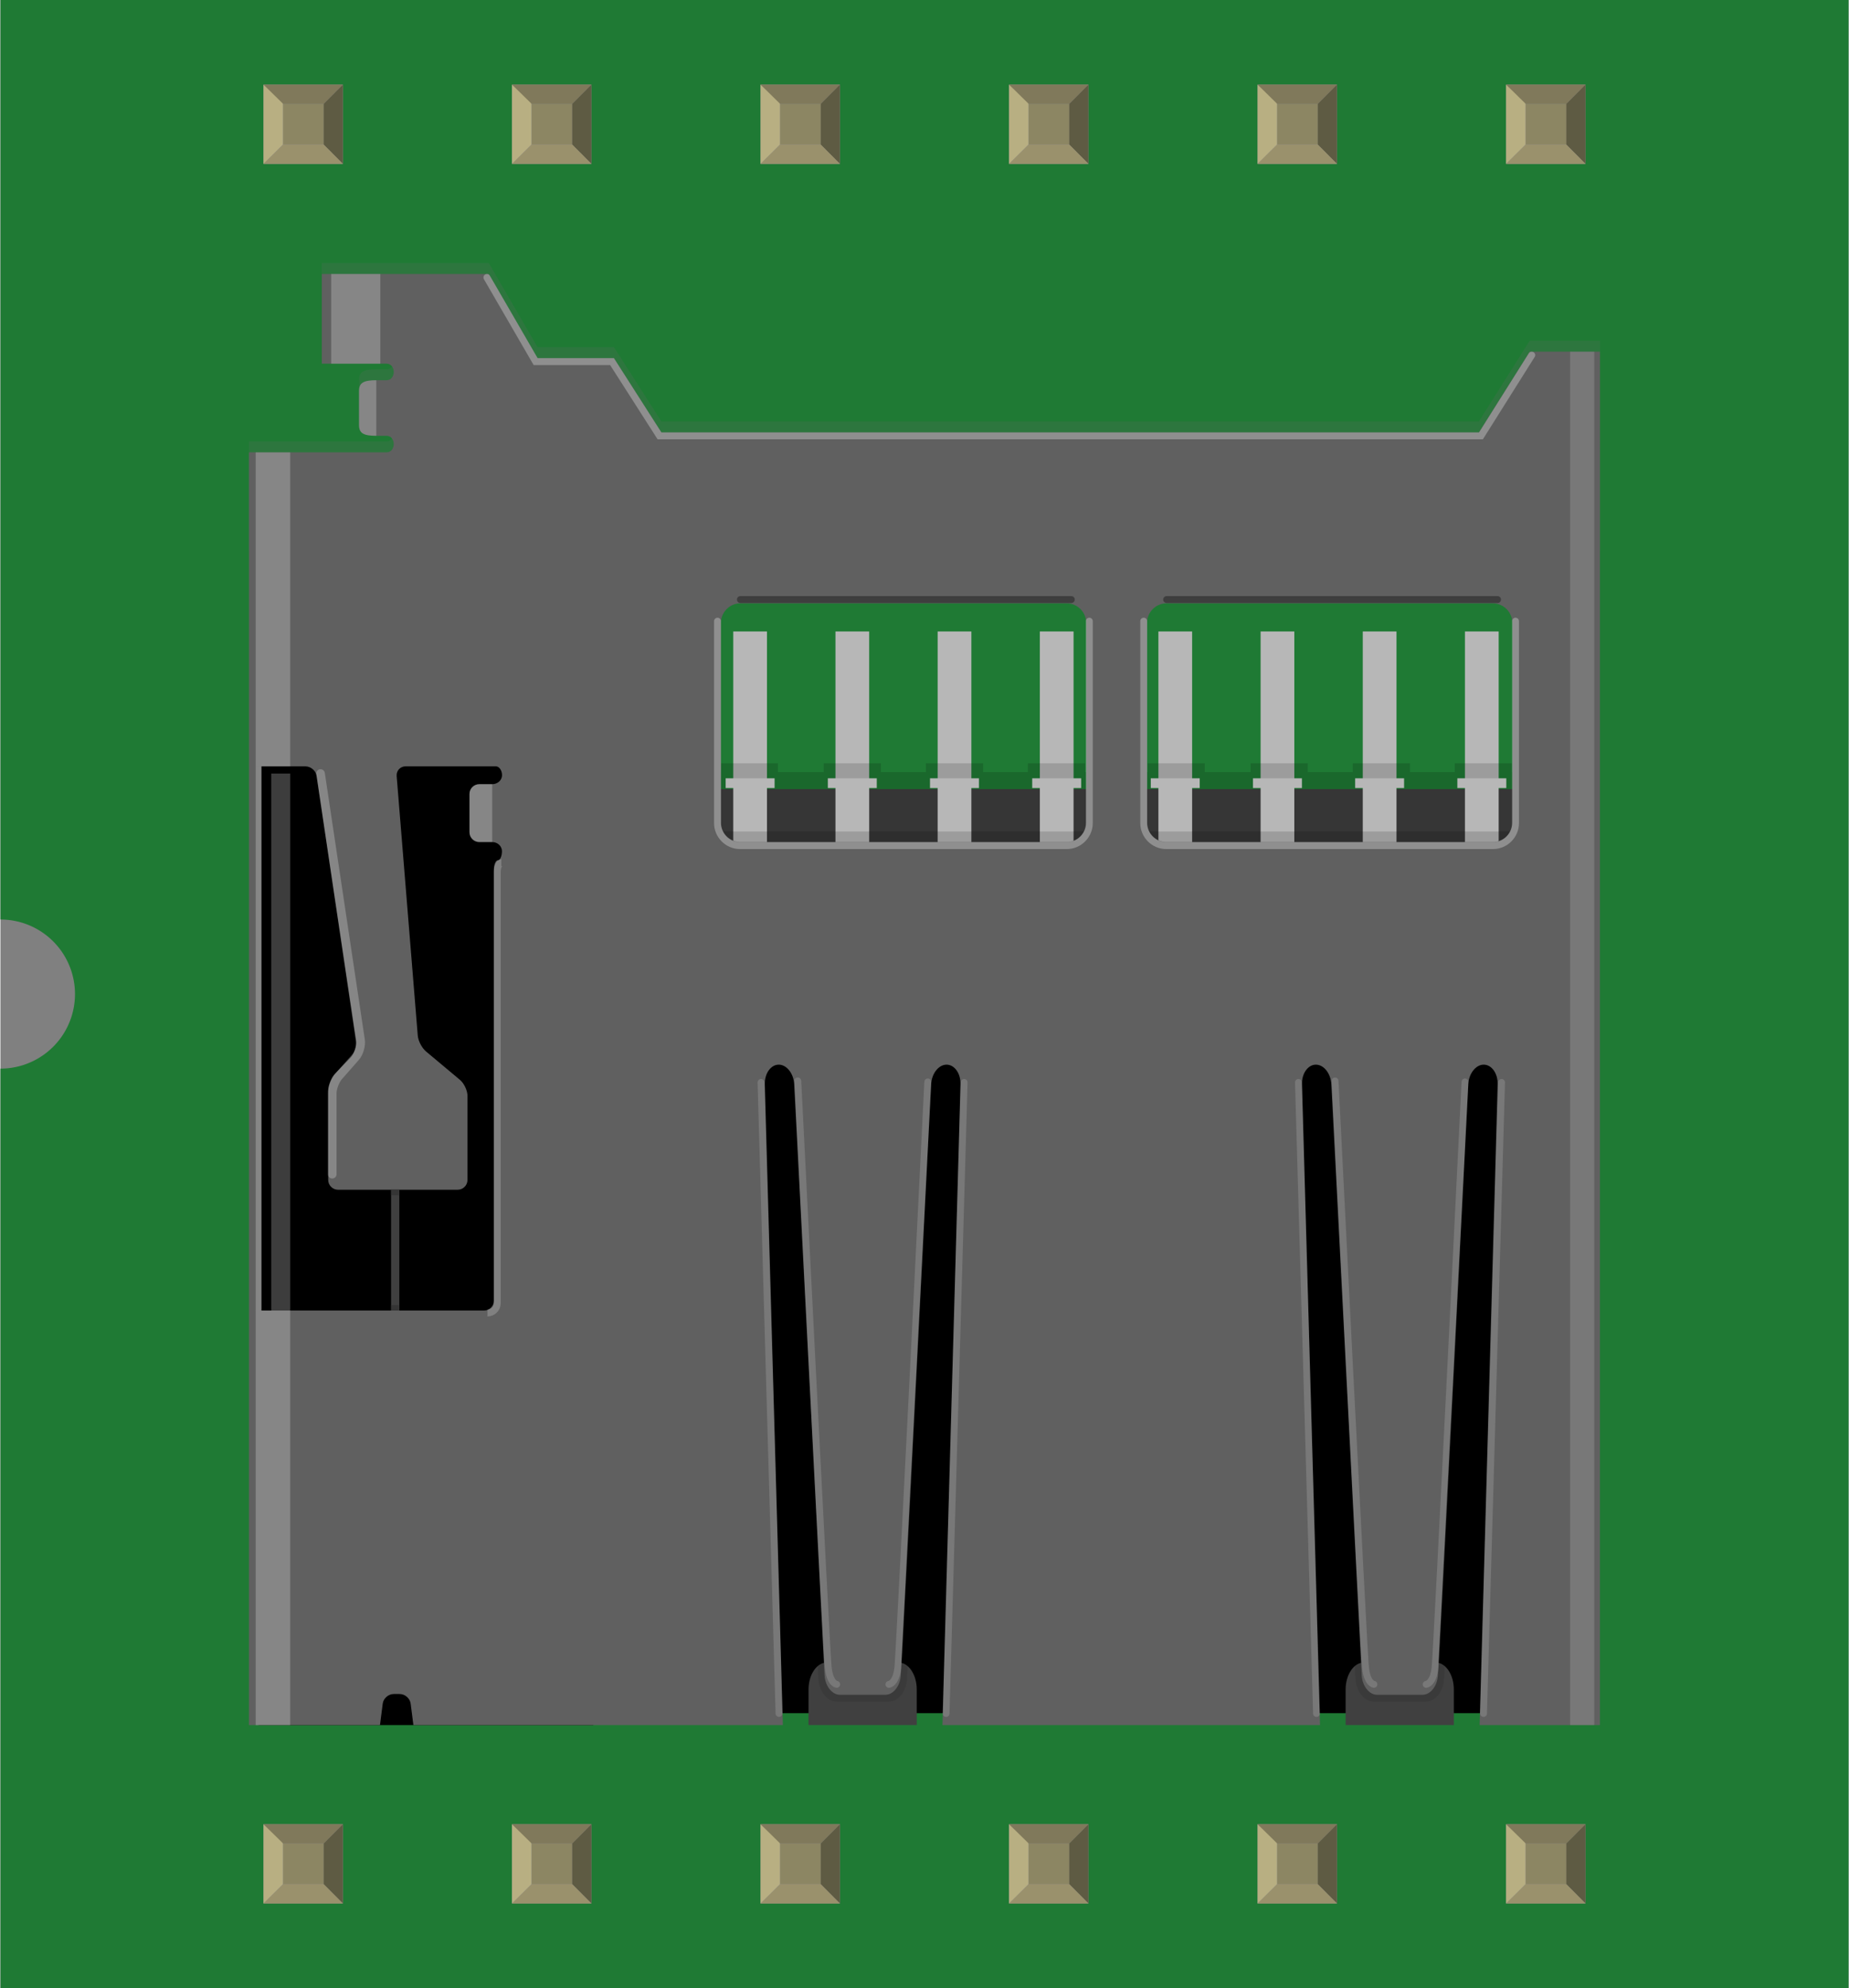<?xml version='1.0' encoding='UTF-8' standalone='no'?>
<!-- Created with Fritzing (http://www.fritzing.org/) -->
<svg xmlns="http://www.w3.org/2000/svg" width="0.744in" x="0in" version="1.2" y="0in"  height="0.8in" viewBox="0 0 743.653 800" baseProfile="tiny" xmlns:svg="http://www.w3.org/2000/svg">
 <rect x="0" y="0" width="743.653" height="800" fill="#808080" stroke="none"/>
 <desc>Fritzing breadboard generated by brd2svg</desc>
 <g id="breadboard">
  <g id="icon">
   <path fill="#1F7A34" stroke="none" stroke-width="0" d="M0,0L0,370A30,30 0 0 1 0,430L0,800L743.653,800L743.653,0L0,0z"/>
   <g transform="translate(100,105.85)">
    <rect width="134.708" x="3.861" y="184.957" height="403.343" stroke-width="0"/>
    <rect width="327.625" x="188.542" y="296.358" height="287.15" stroke-width="0"/>
    <path fill="#404040" stroke-width="0" d="M225.167,588.3l0,-14.347c0,-5.958,3.319,-10.847,7.361,-10.847l28.833,0c4.056,0,7.347,4.903,7.347,10.847l0,14.347"/>
    <path opacity="0.1" stroke-width="0" d="M266.236,541.217l-1.458,28.5c-0.264,5.014,-3.486,9.125,-7.194,9.125s-17.528,0,-21.222,0s-6.931,-4.111,-7.208,-9.125l-1.542,-30.014"/>
    <path fill="#404040" stroke-width="0" d="M441.278,588.3l0,-14.347c0,-5.958,3.319,-10.847,7.361,-10.847l28.833,0c4.056,0,7.347,4.903,7.347,10.847l0,14.347"/>
    <path opacity="0.1" stroke-width="0" d="M482.347,541.217l-1.458,28.5c-0.264,5.014,-3.486,9.125,-7.194,9.125s-17.528,0,-21.222,0s-6.931,-4.111,-7.208,-9.125l-1.542,-30.014"/>
    <rect width="341.139" x="175.042" y="211.679" fill="#404040" height="48.93" stroke-width="0"/>
    <g stroke-width="0">
     <g stroke-width="0">
      <rect width="13.569" x="318.236" y="148.249" fill="#B7B7B7" height="59.805" stroke-width="0"/>
      <rect width="13.569" x="277.111" y="148.249" fill="#B7B7B7" height="59.805" stroke-width="0"/>
      <rect width="13.569" x="236" y="148.249" fill="#B7B7B7" height="59.805" stroke-width="0"/>
      <rect width="13.569" x="194.875" y="148.249" fill="#B7B7B7" height="59.805" stroke-width="0"/>
     </g>
    </g>
    <g stroke-width="0">
     <g stroke-width="0">
      <rect width="13.569" x="489.292" y="148.249" fill="#B7B7B7" height="59.805" stroke-width="0"/>
      <rect width="13.569" x="448.18" y="148.249" fill="#B7B7B7" height="59.805" stroke-width="0"/>
      <rect width="13.569" x="407.069" y="148.249" fill="#B7B7B7" height="59.805" stroke-width="0"/>
      <rect width="13.569" x="365.944" y="148.249" fill="#B7B7B7" height="59.805" stroke-width="0"/>
     </g>
    </g>
    <g opacity="0.15" stroke-width="0">
     <polygon points="336.444,204.845,336.444,201.29,313.431,201.29,313.431,204.845,295.403,204.845,295.403,201.29,272.389,201.29,272.389,204.845,254.292,204.845,254.292,201.29,231.278,201.29,231.278,204.845,212.833,204.845,212.833,201.29,189.833,201.29,189.833,204.845,186.319,204.845,186.319,237.539,341.403,237.539,341.403,204.845" stroke-width="0"/>
    </g>
    <g opacity="0.15" stroke-width="0">
     <polygon points="508.208,204.845,508.208,201.29,485.208,201.29,485.208,204.845,467.167,204.845,467.167,201.29,444.153,201.29,444.153,204.845,426.055,204.845,426.055,201.29,403.055,201.29,403.055,204.845,384.597,204.845,384.597,201.29,361.597,201.29,361.597,204.845,358.083,204.845,358.083,237.539,513.167,237.539,513.167,204.845" stroke-width="0"/>
    </g>
    <g stroke-width="0">
     <g stroke-width="0">
      <rect width="19.694" x="191.819" y="207.331" fill="#B7B7B7" height="3.917" stroke-width="0"/>
      <rect width="19.694" x="232.931" y="207.331" fill="#B7B7B7" height="3.917" stroke-width="0"/>
      <rect width="19.694" x="274.042" y="207.331" fill="#B7B7B7" height="3.917" stroke-width="0"/>
      <rect width="19.694" x="315.167" y="207.331" fill="#B7B7B7" height="3.917" stroke-width="0"/>
      <rect width="13.569" x="318.236" y="209.29" fill="#B7B7B7" height="27.777" stroke-width="0"/>
      <rect width="13.569" x="277.111" y="209.29" fill="#B7B7B7" height="27.777" stroke-width="0"/>
      <rect width="13.569" x="236" y="209.29" fill="#B7B7B7" height="27.777" stroke-width="0"/>
      <rect width="13.569" x="194.875" y="209.29" fill="#B7B7B7" height="27.777" stroke-width="0"/>
     </g>
     <rect width="165.306" x="184.889" opacity="0.15" y="228.734" height="25.111" stroke-width="0"/>
    </g>
    <g stroke-width="0">
     <g stroke-width="0">
      <rect width="19.694" x="362.875" y="207.331" fill="#B7B7B7" height="3.917" stroke-width="0"/>
      <rect width="19.694" x="404" y="207.331" fill="#B7B7B7" height="3.917" stroke-width="0"/>
      <rect width="19.694" x="445.111" y="207.331" fill="#B7B7B7" height="3.917" stroke-width="0"/>
      <rect width="19.694" x="486.236" y="207.331" fill="#B7B7B7" height="3.917" stroke-width="0"/>
      <rect width="13.569" x="489.292" y="209.29" fill="#B7B7B7" height="27.777" stroke-width="0"/>
      <rect width="13.569" x="448.18" y="209.29" fill="#B7B7B7" height="27.777" stroke-width="0"/>
      <rect width="13.569" x="407.069" y="209.29" fill="#B7B7B7" height="27.777" stroke-width="0"/>
      <rect width="13.569" x="365.944" y="209.29" fill="#B7B7B7" height="27.777" stroke-width="0"/>
     </g>
     <rect width="165.306" x="355.944" opacity="0.15" y="228.734" height="25.111" stroke-width="0"/>
    </g>
    <g opacity="0.2" stroke-width="0">
     <path fill="#666666" stroke-width="0" d="M515.347,31.25l-20.431,32.472L165.958,63.722l-19.097,-29.875L116.125,33.847L96.514,0L29.319,0l0,36.097c0,0,20.181,0,26.042,0c3.861,0,3.861,6.653,0,6.653L51.236,42.75c-5.208,0,-6.944,1.083,-6.944,4.333l0,13.694c0,3.25,1.736,4.333,6.944,4.333l4.125,0c3.861,0,3.861,6.653,0,6.653L0,71.763l0,43.902l543.653,0L543.653,31.25L515.347,31.25z"/>
    </g>
    <g stroke-width="0">
     <path fill="#606060" stroke-width="0" d="M515.347,35.652l-20.431,32.472L165.958,68.124l-19.097,-29.875L116.125,38.25L96.514,4.403L29.319,4.403l0,36.097c0,0,20.181,0,26.042,0c3.861,0,3.861,6.653,0,6.653L51.236,47.152c-5.208,0,-6.944,1.083,-6.944,4.333l0,13.694c0,3.25,1.736,4.333,6.944,4.333l4.125,0c3.861,0,3.861,6.653,0,6.653L0,76.166l0,512.134l52.722,0l1.097,-8.597c0.278,-2.139,2.278,-3.903,4.431,-3.903l2.389,0c2.153,0,4.167,1.764,4.431,3.903l1.097,8.597l148.667,0l-7.25,-257.873c-0.125,-4.333,2.403,-7.875,5.597,-7.875c3.181,0,5.986,3.556,6.208,7.861l12.222,237.845c0.236,4.333,3.014,7.861,6.194,7.861l18.278,0c3.181,0,5.972,-3.542,6.194,-7.861l12.222,-237.845c0.236,-4.319,3.028,-7.861,6.208,-7.861c3.194,0,5.722,3.556,5.597,7.875l-7.25,257.873l151.917,0l-7.25,-257.873c-0.125,-4.333,2.403,-7.875,5.597,-7.875c3.181,0,5.986,3.556,6.208,7.861l12.222,237.845c0.236,4.333,3.014,7.861,6.194,7.861l18.278,0c3.181,0,5.972,-3.542,6.194,-7.861l12.222,-237.845c0.236,-4.319,3.028,-7.861,6.208,-7.861c3.194,0,5.722,3.556,5.597,7.875l-7.25,257.873l48.417,0L543.611,35.652L515.347,35.652zM92.667,232.984l5.208,0c2.153,0,3.931,1.639,3.931,3.653s-0.736,3.667,-1.625,3.667c-0.903,0,-1.639,1.764,-1.639,3.931l0,173.318c0,2.167,-1.778,3.944,-3.931,3.944l-89.583,0L5.028,202.526l17.708,0c2.153,0,4.194,1.75,4.5,3.889l15.792,106.582c0.306,2.139,-0.667,5.181,-2.167,6.722l-6.236,6.486c-1.5,1.569,-2.736,4.611,-2.736,6.778l0,35.958c0,2.167,1.778,3.944,3.931,3.944l48.181,0c2.153,0,3.931,-1.778,3.931,-3.944l0,-33.791c0,-2.167,-1.361,-5.069,-3.028,-6.472l-13.653,-11.43c-1.667,-1.389,-3.181,-4.292,-3.333,-6.458l-8.486,-104.36c-0.167,-2.153,1.458,-3.917,3.625,-3.917c0,0,34.917,0,36.278,0s2.5,1.611,2.5,3.597c0,1.958,-1.778,3.583,-3.931,3.583L92.667,209.692c-2.153,0,-3.931,1.764,-3.931,3.931l0,15.403C88.736,231.206,90.514,232.984,92.667,232.984zM336.903,225.109c0,4.333,-3.542,7.875,-7.875,7.875L197.778,232.984c-4.333,0,-7.861,-3.542,-7.861,-7.875l0,-80.319c0,-4.333,3.542,-7.875,7.861,-7.875l131.236,0c4.333,0,7.875,3.542,7.875,7.875L336.889,225.109zM508.347,225.109c0,4.333,-3.542,7.875,-7.875,7.875l-131.236,0c-4.333,0,-7.861,-3.542,-7.861,-7.875l0,-80.319c0,-4.333,3.542,-7.875,7.861,-7.875l131.236,0c4.333,0,7.875,3.542,7.875,7.875L508.347,225.109z"/>
    </g>
    <g opacity="0.24" stroke-width="0">
     <rect width="13.889" x="2.708" y="76.18" fill="#FFFFFF" height="126.346" stroke-width="0"/>
    </g>
    <g opacity="0.24" stroke-width="0">
     <rect width="19.778" x="33.083" y="4.403" fill="#FFFFFF" height="36.097" stroke-width="0"/>
    </g>
    <g opacity="0.24" stroke-width="0">
     <rect width="13.889" x="2.708" y="421.51" fill="#FFFFFF" height="166.804" stroke-width="0"/>
    </g>
    <g opacity="0.15" stroke-width="0">
     <rect width="9.708" x="531.611" y="35.652" fill="#FFFFFF" height="552.661" stroke-width="0"/>
    </g>
    <path opacity="0.24" fill="none" stroke="#FFFFFF" stroke-linejoin="round" stroke-linecap="round" stroke-width="3.472" d="M28.806,205.415l16.097,107.277c0.319,2.139,-0.583,5.222,-2.028,6.847L36.125,327.219c-1.444,1.611,-2.611,4.722,-2.611,6.889l0,32.528"/>
    <rect width="2.306" x="2.708" opacity="0.24" y="202.526" fill="#FFFFFF" height="218.984" stroke-width="0"/>
    <g stroke-width="0">
     <path opacity="0.15" fill="none" stroke="#FFFFFF" stroke-linecap="round" stroke-width="2.756" d="M273.139,329.497c0,0,-11.306,229.081,-12.028,235.651s-3.611,6.778,-3.611,6.778"/>
     <path opacity="0.15" fill="none" stroke="#FFFFFF" stroke-linecap="round" stroke-width="2.756" d="M220.847,329.094c0,0,11.514,229.47,12.236,236.039s3.403,6.778,3.403,6.778"/>
    </g>
    <g stroke-width="0">
     <path opacity="0.15" fill="none" stroke="#FFFFFF" stroke-linecap="round" stroke-width="2.756" d="M489.305,329.497c0,0,-11.306,229.081,-12.028,235.651s-3.611,6.778,-3.611,6.778"/>
     <path opacity="0.15" fill="none" stroke="#FFFFFF" stroke-linecap="round" stroke-width="2.756" d="M437.028,329.094c0,0,11.514,229.47,12.236,236.039s3.403,6.778,3.403,6.778"/>
    </g>
    <path opacity="0.3" fill="none" stroke="#FFFFFF" stroke-linecap="round" stroke-width="2.778" d="M188.542,144.096l0,81.263c0,4.972,4.069,9.055,9.056,9.055l131.486,0c4.986,0,9.056,-4.083,9.056,-9.055l0,-81.263"/>
    <line opacity="0.77" fill="none" stroke="#353535" stroke-linecap="round" y1="135.401" stroke-width="2.778" x1="197.75" y2="135.401" x2="330.903"/>
    <path opacity="0.3" fill="none" stroke="#FFFFFF" stroke-linecap="round" stroke-width="2.778" d="M360.042,144.096l0,81.263c0,4.972,4.069,9.055,9.056,9.055l131.486,0c4.986,0,9.056,-4.083,9.056,-9.055l0,-81.263"/>
    <line opacity="0.77" fill="none" stroke="#353535" stroke-linecap="round" y1="135.401" stroke-width="2.778" x1="369.25" y2="135.401" x2="502.403"/>
    <rect width="7.639" x="8.972" opacity="0.24" y="205.415" fill="#FFFFFF" height="216.095" stroke-width="0"/>
    <line opacity="0.15" fill="none" stroke="#FFFFFF" stroke-linecap="round" y1="329.705" stroke-width="2.756" x1="206.042" y2="583.633" x2="213.278"/>
    <line opacity="0.15" fill="none" stroke="#FFFFFF" stroke-linecap="round" y1="329.705" stroke-width="2.756" x1="287.778" y2="583.633" x2="280.514"/>
    <line opacity="0.15" fill="none" stroke="#FFFFFF" stroke-linecap="round" y1="329.705" stroke-width="2.756" x1="422.292" y2="583.633" x2="429.555"/>
    <line opacity="0.15" fill="none" stroke="#FFFFFF" stroke-linecap="round" y1="329.705" stroke-width="2.756" x1="504.028" y2="583.633" x2="496.778"/>
    <rect width="3.306" x="57.194" y="372.899" fill="#404040" height="48.611" stroke-width="0"/>
    <rect width="3.306" x="57.194" y="372.899" fill="#353535" height="2.194" stroke-width="0"/>
    <rect width="3.306" x="57.194" y="419.288" fill="#353535" height="2.208" stroke-width="0"/>
    <path opacity="0.2" fill="none" stroke="#FFFFFF" stroke-width="2.778" d="M95.986,422.482c2.153,0,3.931,-1.764,3.931,-3.931l0,-173.332c0,-2.167,0.736,-3.931,1.639,-3.931" stroke-miterlimit="10"/>
    <path opacity="0.24" fill="#FFFFFF" stroke-width="0" d="M97.875,232.984L92.667,232.984c-2.153,0,-3.931,-1.778,-3.931,-3.944l0,-15.403c0,-2.167,1.778,-3.931,3.931,-3.931l5.208,0"/>
    <polyline opacity="0.3" fill="none" points="95.75,5.806,115.361,39.666,146.097,39.666,165.194,69.541,495.736,69.541,516.167,37.055" stroke="#FFFFFF" stroke-linecap="round" stroke-width="2.778"/>
    <path opacity="0.24" fill="#FFFFFF" stroke-width="0" d="M51.236,47.152c-5.208,0,-6.944,1.083,-6.944,4.333l0,13.694c0,3.25,1.736,4.333,6.944,4.333L51.236,47.152z"/>
   </g>
  </g>
  <g transform="translate(105.862,734.05)">
   <rect width="31.93" x="0" y="0" fill="#8D8C8C" height="31.9" id="connector0pin" stroke-width="0"/>
   <rect width="16.444" x="7.792" y="7.735" fill="#8C8663" height="16.415" stroke-width="0"/>
   <polygon fill="#B8AF82" points="0,31.9,7.792,24.137,7.792,6.972,0,0" stroke-width="0"/>
   <polygon fill="#80795B" points="24.208,7.763,7.903,7.763,0,0,31.93,0" stroke-width="0"/>
   <polygon fill="#5E5B43" points="24.208,24.137,24.208,7.763,31.93,0,31.93,31.9" stroke-width="0"/>
   <polygon fill="#9A916C" points="0,31.9,7.875,24.137,24.208,24.137,31.93,31.9" stroke-width="0"/>
  </g>
  <g transform="translate(105.862,34.05)">
   <rect width="31.93" x="0" y="0" fill="#8D8C8C" height="31.9" id="connector11pin" stroke-width="0"/>
   <rect width="16.444" x="7.792" y="7.735" fill="#8C8663" height="16.415" stroke-width="0"/>
   <polygon fill="#B8AF82" points="0,31.9,7.792,24.137,7.792,6.972,0,0" stroke-width="0"/>
   <polygon fill="#80795B" points="24.208,7.763,7.903,7.763,0,0,31.93,0" stroke-width="0"/>
   <polygon fill="#5E5B43" points="24.208,24.137,24.208,7.763,31.93,0,31.93,31.9" stroke-width="0"/>
   <polygon fill="#9A916C" points="0,31.9,7.875,24.137,24.208,24.137,31.93,31.9" stroke-width="0"/>
  </g>
  <g transform="translate(205.862,734.05)">
   <rect width="31.93" x="0" y="0" fill="#8D8C8C" height="31.9" id="connector1pin" stroke-width="0"/>
   <rect width="16.444" x="7.792" y="7.735" fill="#8C8663" height="16.415" stroke-width="0"/>
   <polygon fill="#B8AF82" points="0,31.9,7.792,24.137,7.792,6.972,0,0" stroke-width="0"/>
   <polygon fill="#80795B" points="24.208,7.763,7.903,7.763,0,0,31.93,0" stroke-width="0"/>
   <polygon fill="#5E5B43" points="24.208,24.137,24.208,7.763,31.93,0,31.93,31.9" stroke-width="0"/>
   <polygon fill="#9A916C" points="0,31.9,7.875,24.137,24.208,24.137,31.93,31.9" stroke-width="0"/>
  </g>
  <g transform="translate(205.862,34.05)">
   <rect width="31.93" x="0" y="0" fill="#8D8C8C" height="31.9" id="connector10pin" stroke-width="0"/>
   <rect width="16.444" x="7.792" y="7.735" fill="#8C8663" height="16.415" stroke-width="0"/>
   <polygon fill="#B8AF82" points="0,31.9,7.792,24.137,7.792,6.972,0,0" stroke-width="0"/>
   <polygon fill="#80795B" points="24.208,7.763,7.903,7.763,0,0,31.93,0" stroke-width="0"/>
   <polygon fill="#5E5B43" points="24.208,24.137,24.208,7.763,31.93,0,31.93,31.9" stroke-width="0"/>
   <polygon fill="#9A916C" points="0,31.9,7.875,24.137,24.208,24.137,31.93,31.9" stroke-width="0"/>
  </g>
  <g transform="translate(305.861,734.05)">
   <rect width="31.93" x="0" y="0" fill="#8D8C8C" height="31.9" id="connector2pin" stroke-width="0"/>
   <rect width="16.444" x="7.792" y="7.735" fill="#8C8663" height="16.415" stroke-width="0"/>
   <polygon fill="#B8AF82" points="0,31.9,7.792,24.137,7.792,6.972,0,0" stroke-width="0"/>
   <polygon fill="#80795B" points="24.208,7.763,7.903,7.763,0,0,31.93,0" stroke-width="0"/>
   <polygon fill="#5E5B43" points="24.208,24.137,24.208,7.763,31.93,0,31.93,31.9" stroke-width="0"/>
   <polygon fill="#9A916C" points="0,31.9,7.875,24.137,24.208,24.137,31.93,31.9" stroke-width="0"/>
  </g>
  <g transform="translate(305.861,34.05)">
   <rect width="31.93" x="0" y="0" fill="#8D8C8C" height="31.9" id="connector9pin" stroke-width="0"/>
   <rect width="16.444" x="7.792" y="7.735" fill="#8C8663" height="16.415" stroke-width="0"/>
   <polygon fill="#B8AF82" points="0,31.9,7.792,24.137,7.792,6.972,0,0" stroke-width="0"/>
   <polygon fill="#80795B" points="24.208,7.763,7.903,7.763,0,0,31.93,0" stroke-width="0"/>
   <polygon fill="#5E5B43" points="24.208,24.137,24.208,7.763,31.93,0,31.93,31.9" stroke-width="0"/>
   <polygon fill="#9A916C" points="0,31.9,7.875,24.137,24.208,24.137,31.93,31.9" stroke-width="0"/>
  </g>
  <g transform="translate(405.862,734.05)">
   <rect width="31.93" x="0" y="0" fill="#8D8C8C" height="31.9" id="connector3pin" stroke-width="0"/>
   <rect width="16.444" x="7.792" y="7.735" fill="#8C8663" height="16.415" stroke-width="0"/>
   <polygon fill="#B8AF82" points="0,31.9,7.792,24.137,7.792,6.972,0,0" stroke-width="0"/>
   <polygon fill="#80795B" points="24.208,7.763,7.903,7.763,0,0,31.93,0" stroke-width="0"/>
   <polygon fill="#5E5B43" points="24.208,24.137,24.208,7.763,31.93,0,31.93,31.9" stroke-width="0"/>
   <polygon fill="#9A916C" points="0,31.9,7.875,24.137,24.208,24.137,31.93,31.9" stroke-width="0"/>
  </g>
  <g transform="translate(405.862,34.05)">
   <rect width="31.93" x="0" y="0" fill="#8D8C8C" height="31.9" id="connector8pin" stroke-width="0"/>
   <rect width="16.444" x="7.792" y="7.735" fill="#8C8663" height="16.415" stroke-width="0"/>
   <polygon fill="#B8AF82" points="0,31.9,7.792,24.137,7.792,6.972,0,0" stroke-width="0"/>
   <polygon fill="#80795B" points="24.208,7.763,7.903,7.763,0,0,31.93,0" stroke-width="0"/>
   <polygon fill="#5E5B43" points="24.208,24.137,24.208,7.763,31.93,0,31.93,31.9" stroke-width="0"/>
   <polygon fill="#9A916C" points="0,31.9,7.875,24.137,24.208,24.137,31.93,31.9" stroke-width="0"/>
  </g>
  <g transform="translate(505.862,734.05)">
   <rect width="31.93" x="0" y="0" fill="#8D8C8C" height="31.9" id="connector4pin" stroke-width="0"/>
   <rect width="16.444" x="7.792" y="7.735" fill="#8C8663" height="16.415" stroke-width="0"/>
   <polygon fill="#B8AF82" points="0,31.9,7.792,24.137,7.792,6.972,0,0" stroke-width="0"/>
   <polygon fill="#80795B" points="24.208,7.763,7.903,7.763,0,0,31.93,0" stroke-width="0"/>
   <polygon fill="#5E5B43" points="24.208,24.137,24.208,7.763,31.93,0,31.93,31.9" stroke-width="0"/>
   <polygon fill="#9A916C" points="0,31.9,7.875,24.137,24.208,24.137,31.93,31.9" stroke-width="0"/>
  </g>
  <g transform="translate(505.862,34.05)">
   <rect width="31.93" x="0" y="0" fill="#8D8C8C" height="31.9" id="connector7pin" stroke-width="0"/>
   <rect width="16.444" x="7.792" y="7.735" fill="#8C8663" height="16.415" stroke-width="0"/>
   <polygon fill="#B8AF82" points="0,31.9,7.792,24.137,7.792,6.972,0,0" stroke-width="0"/>
   <polygon fill="#80795B" points="24.208,7.763,7.903,7.763,0,0,31.93,0" stroke-width="0"/>
   <polygon fill="#5E5B43" points="24.208,24.137,24.208,7.763,31.93,0,31.93,31.9" stroke-width="0"/>
   <polygon fill="#9A916C" points="0,31.9,7.875,24.137,24.208,24.137,31.93,31.9" stroke-width="0"/>
  </g>
  <g transform="translate(605.861,734.05)">
   <rect width="31.93" x="0" y="0" fill="#8D8C8C" height="31.9" id="connector5pin" stroke-width="0"/>
   <rect width="16.444" x="7.792" y="7.735" fill="#8C8663" height="16.415" stroke-width="0"/>
   <polygon fill="#B8AF82" points="0,31.9,7.792,24.137,7.792,6.972,0,0" stroke-width="0"/>
   <polygon fill="#80795B" points="24.208,7.763,7.903,7.763,0,0,31.93,0" stroke-width="0"/>
   <polygon fill="#5E5B43" points="24.208,24.137,24.208,7.763,31.93,0,31.93,31.9" stroke-width="0"/>
   <polygon fill="#9A916C" points="0,31.9,7.875,24.137,24.208,24.137,31.93,31.9" stroke-width="0"/>
  </g>
  <g transform="translate(605.861,34.05)">
   <rect width="31.93" x="0" y="0" fill="#8D8C8C" height="31.9" id="connector6pin" stroke-width="0"/>
   <rect width="16.444" x="7.792" y="7.735" fill="#8C8663" height="16.415" stroke-width="0"/>
   <polygon fill="#B8AF82" points="0,31.9,7.792,24.137,7.792,6.972,0,0" stroke-width="0"/>
   <polygon fill="#80795B" points="24.208,7.763,7.903,7.763,0,0,31.93,0" stroke-width="0"/>
   <polygon fill="#5E5B43" points="24.208,24.137,24.208,7.763,31.93,0,31.93,31.9" stroke-width="0"/>
   <polygon fill="#9A916C" points="0,31.9,7.875,24.137,24.208,24.137,31.93,31.9" stroke-width="0"/>
  </g>
 </g>
</svg>
